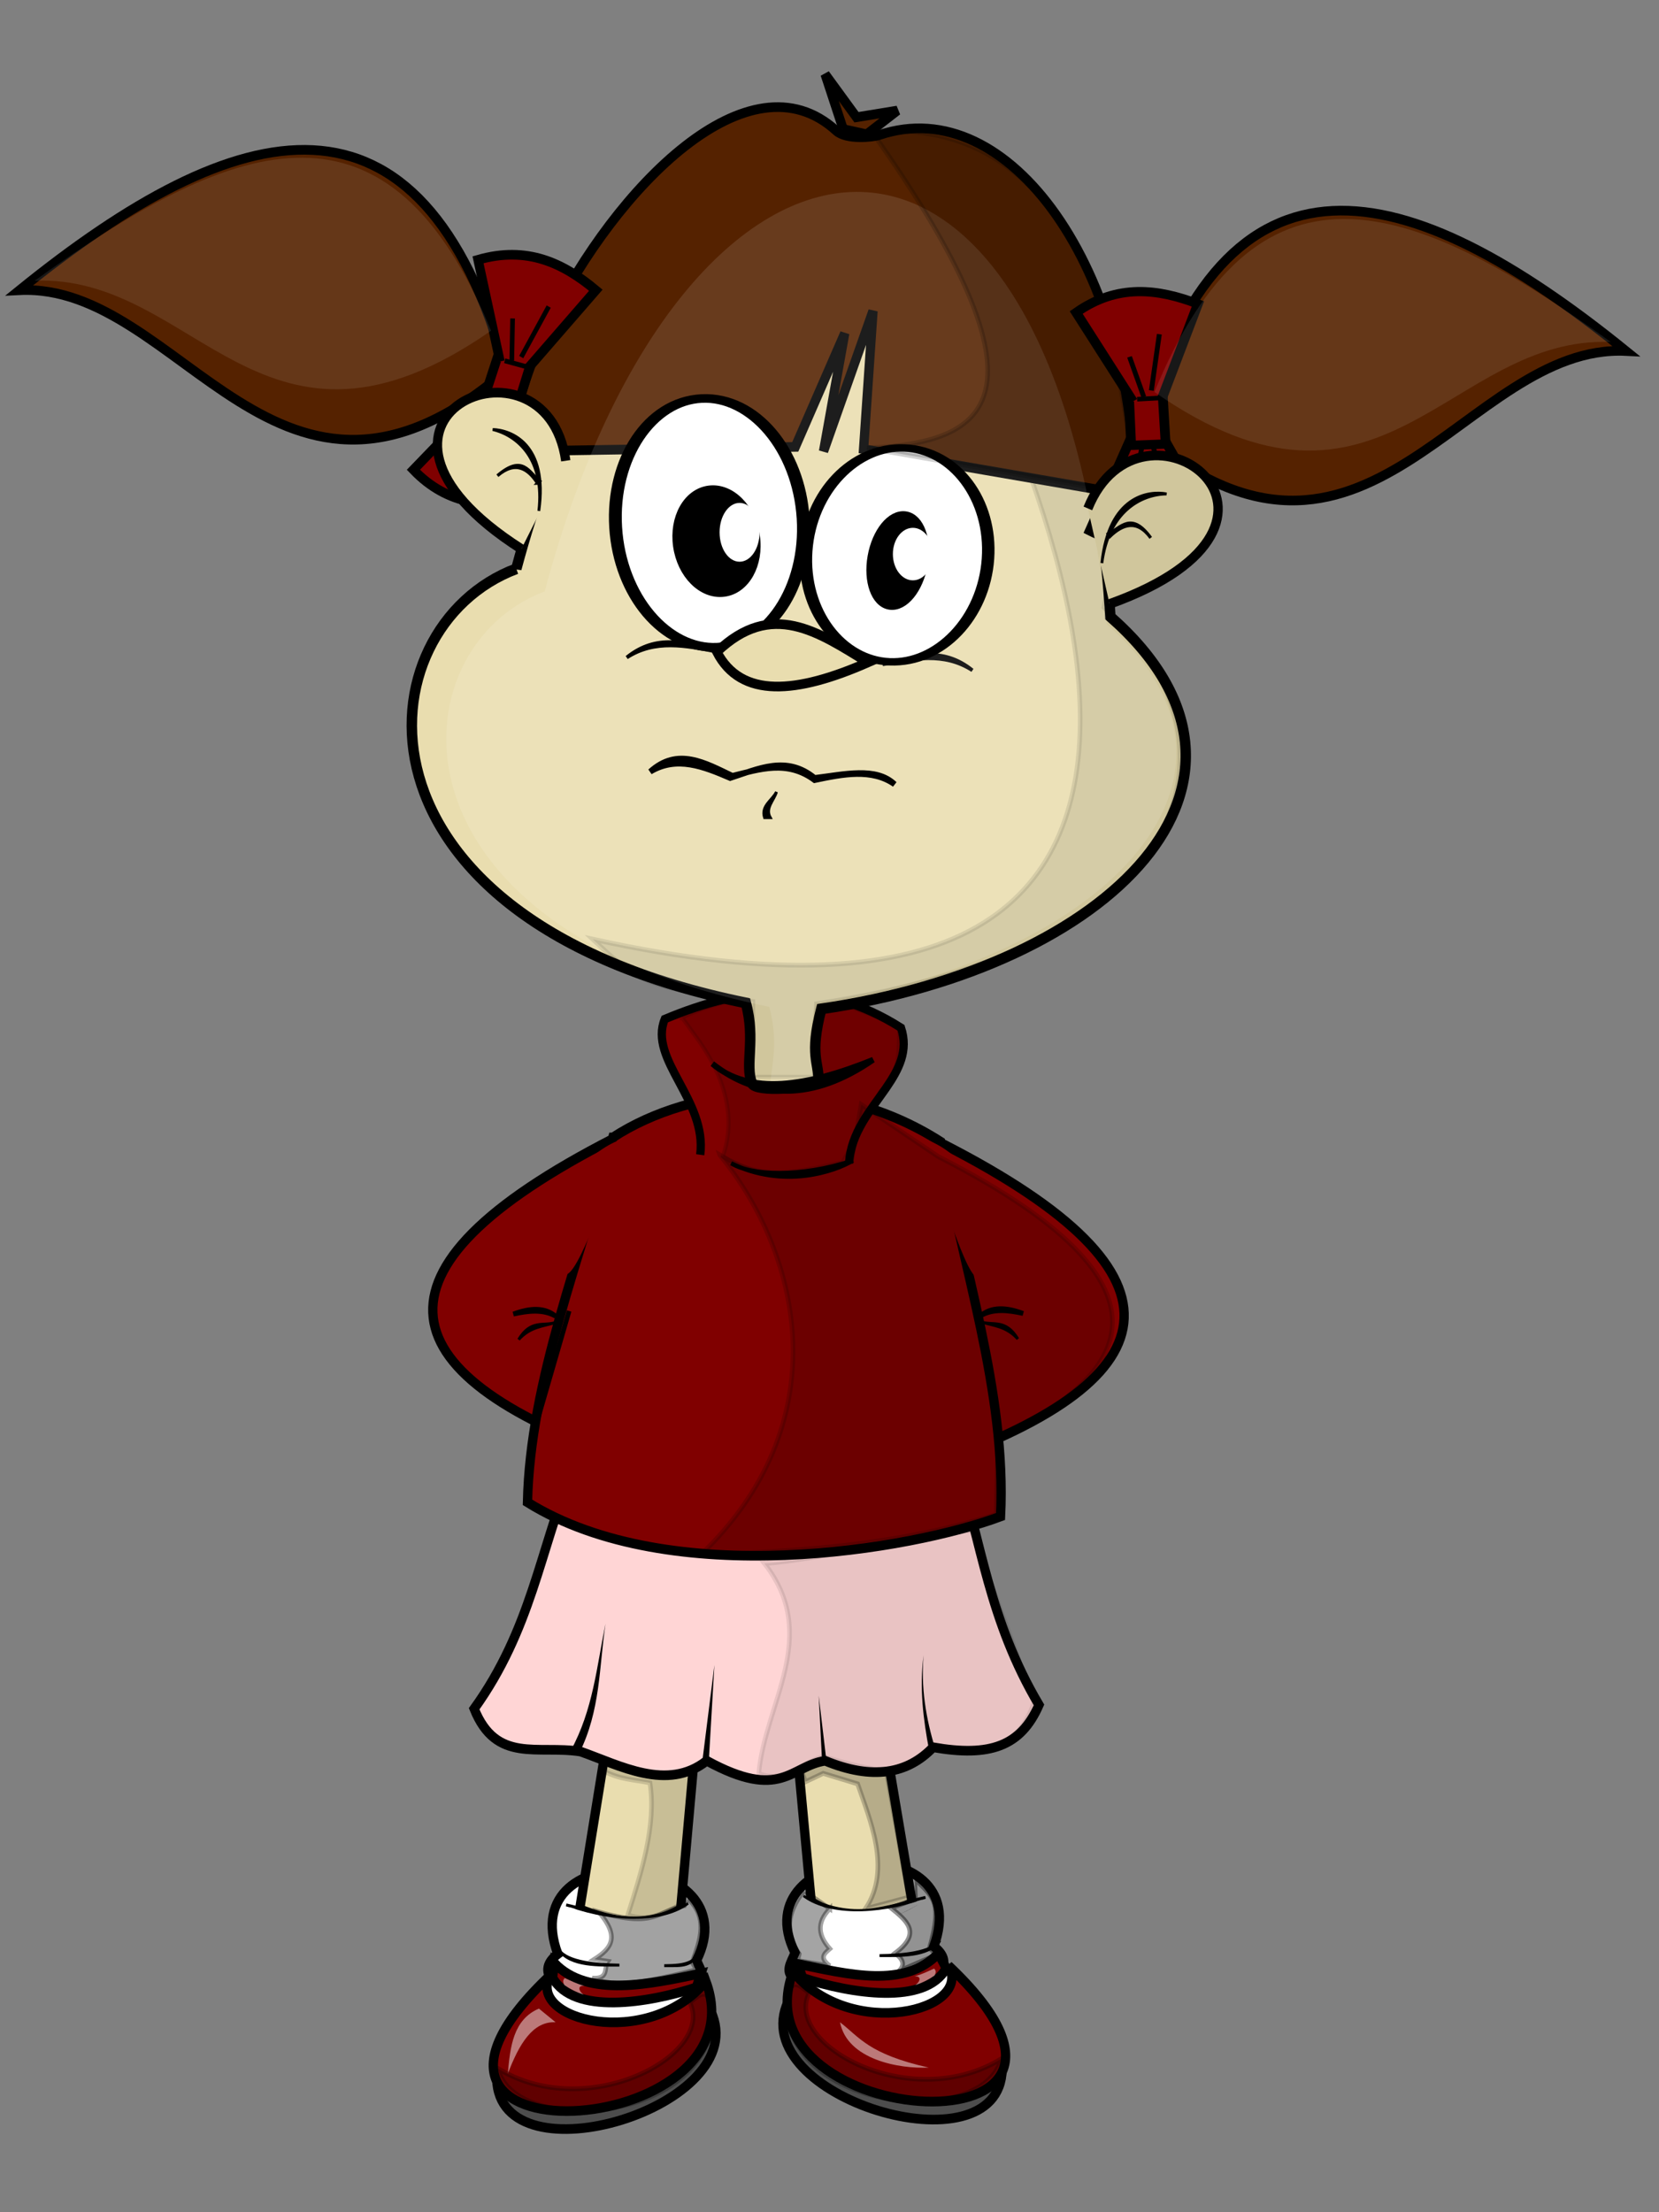 <?xml version="1.0" encoding="UTF-8" standalone="no"?>
<!-- Created with Inkscape (http://www.inkscape.org/) -->

<svg
   xmlns:dc="http://purl.org/dc/elements/1.1/"
   xmlns:cc="http://creativecommons.org/ns#"
   xmlns:rdf="http://www.w3.org/1999/02/22-rdf-syntax-ns#"
   xmlns:svg="http://www.w3.org/2000/svg"
   xmlns="http://www.w3.org/2000/svg"
   xmlns:sodipodi="http://sodipodi.sourceforge.net/DTD/sodipodi-0.dtd"
   xmlns:inkscape="http://www.inkscape.org/namespaces/inkscape"
   width="480"
   height="640"
   id="svg2160"
   sodipodi:version="0.32"
   inkscape:version="0.48.3.1 r9886"
   sodipodi:docname="nina.svg"
   inkscape:output_extension="org.inkscape.output.svg.inkscape"
   version="1.0"
   sodipodi:modified="true">
  <rect width="100%" height="100%" fill="#808080" stroke="none"/>
  <defs
     id="defs2162">
    <inkscape:perspective
       sodipodi:type="inkscape:persp3d"
       inkscape:vp_x="0 : 320 : 1"
       inkscape:vp_y="0 : 1000 : 0"
       inkscape:vp_z="480 : 320 : 1"
       inkscape:persp3d-origin="240 : 213.33333 : 1"
       id="perspective107" />
  </defs>
  <sodipodi:namedview
     id="base"
     pagecolor="#ffffff"
     bordercolor="#666666"
     borderopacity="1.0"
     inkscape:pageopacity="0.0"
     inkscape:pageshadow="2"
     inkscape:zoom="0.54800776"
     inkscape:cx="372.40307"
     inkscape:cy="269.6489"
     inkscape:current-layer="g3012"
     inkscape:document-units="px"
     inkscape:window-width="1022"
     inkscape:window-height="663"
     inkscape:window-x="0"
     inkscape:window-y="48"
     width="480px"
     height="640px"
     showguides="true"
     inkscape:guide-bbox="true"
     showgrid="false"
     inkscape:window-maximized="0" />
  <g
     id="layer1"
     inkscape:label="Layer 1"
     inkscape:groupmode="layer">
    <g
       id="g3012"
       transform="matrix(1.009,0,0,1.044,-10.424,-24.914)">
      <path
         sodipodi:nodetypes="ccc"
         id="path3803"
         d="m 152.768,599.96 c 0.77,29.05 74.151,7.545 61.367,-18.828 -17.747,28.166 -51.291,27.728 -61.367,18.828 z"
         style="fill:#4d4d4d;fill-rule:evenodd;stroke:#000000;stroke-width:2.669;stroke-linecap:butt;stroke-linejoin:miter;stroke-miterlimit:4;stroke-opacity:1;stroke-dasharray:none" />
      <path
         sodipodi:nodetypes="cccc"
         id="path3785"
         d="m 279.592,570.863 c 2.297,-2.82 1.622,-5.338 -1.484,-7.609 12.76,-33.655 -55.441,-28.735 -39.803,1.746 -1.031,2.694 -3.53,5.538 0.533,7.715"
         style="fill:#ffffff;fill-rule:evenodd;stroke:#000000;stroke-width:2.669;stroke-linecap:butt;stroke-linejoin:miter;stroke-miterlimit:4;stroke-opacity:1;stroke-dasharray:none" />
      <path
         sodipodi:nodetypes="cccc"
         id="path3763"
         d="m 168.798,572.942 c -2.297,-2.82 -1.622,-5.338 1.484,-7.609 -12.76,-33.655 55.441,-28.735 39.803,1.746 1.031,2.694 3.53,5.538 -0.533,7.715"
         style="fill:#ffffff;fill-rule:evenodd;stroke:#000000;stroke-width:2.669;stroke-linecap:butt;stroke-linejoin:miter;stroke-miterlimit:4;stroke-opacity:1;stroke-dasharray:none" />
      <path
         sodipodi:nodetypes="ccccc"
         id="path3761"
         d="m 261.724,492.884 10.173,58.185 c -11.25,6.414 -22.736,3.664 -28.953,-0.206 l -6.26,-65.003 25.041,7.023 z"
         style="color:#000000;fill:#e9ddaf;fill-opacity:1;fill-rule:evenodd;stroke:#000000;stroke-width:2.669;stroke-linecap:butt;stroke-linejoin:miter;stroke-miterlimit:4;stroke-opacity:1;stroke-dasharray:none;stroke-dashoffset:0;marker:none;visibility:visible;display:inline;overflow:visible;enable-background:accumulate" />
      <path
         sodipodi:nodetypes="ccccc"
         id="path3759"
         d="m 186.729,492.253 -10.173,60.654 c 9.651,3.714 19.302,5.521 28.953,0 l 6.26,-67.678 -25.041,7.023 z"
         style="color:#000000;fill:#e9ddaf;fill-opacity:1;fill-rule:evenodd;stroke:#000000;stroke-width:2.669;stroke-linecap:butt;stroke-linejoin:miter;stroke-miterlimit:4;stroke-opacity:1;stroke-dasharray:none;stroke-dashoffset:0;marker:none;visibility:visible;display:inline;overflow:visible;enable-background:accumulate" />
      <path
         sodipodi:nodetypes="ccccccc"
         id="path3779"
         d="m 183.655,514.704 c 4.352,2.262 8.704,2.349 13.055,3.201 1.861,11.833 -2.475,24.83 -6.368,36.663 6.127,1.764 10.836,-0.362 15.284,-3.201 l 4.139,-40.446 -25.792,-1.746 -0.318,5.529 z"
         style="opacity:0.141;fill:#000000;fill-rule:evenodd;stroke:#000000;stroke-width:1.334px;stroke-linecap:butt;stroke-linejoin:miter;stroke-opacity:1" />
      <path
         sodipodi:nodetypes="ccccccccc"
         id="path3839"
         d="m 241.29,517.613 5.095,-2.328 9.871,2.91 c 3.351,9.621 9.913,23.676 2.229,34.626 l 12.418,-3.201 -6.687,-36.372 -17.513,-1.455 -6.687,2.328 1.274,3.492 z"
         style="opacity:0.222;fill:#000000;fill-rule:evenodd;stroke:#000000;stroke-width:1.334px;stroke-linecap:butt;stroke-linejoin:miter;stroke-opacity:1" />
      <path
         sodipodi:nodetypes="ccccccccc"
         id="path3747"
         d="m 174.283,431.731 c -9.143,21.883 -11.701,43.766 -27.987,65.649 6.337,15.245 18.183,10.011 30.499,11.858 11.314,3.842 24.879,11.172 36.193,2.553 21.362,11.258 23.967,1.501 33.941,0 13.634,5.435 23.679,3.633 30.964,-3.736 16.316,2.745 25.159,-0.266 30.368,-11.742 -14.445,-23.583 -16.416,-44.929 -23.818,-67.25 l -110.16,2.669 z"
         style="color:#000000;fill:#ffd5d5;fill-opacity:1;fill-rule:evenodd;stroke:#000000;stroke-width:2.669;stroke-linecap:butt;stroke-linejoin:miter;stroke-miterlimit:4;stroke-opacity:1;stroke-dasharray:none;stroke-dashoffset:0;marker:none;visibility:visible;display:inline;overflow:visible;enable-background:accumulate" />
      <path
         sodipodi:nodetypes="ccc"
         id="path3638"
         d="m 336.991,143.36 c 24.514,-84.119 76.845,-71.324 139.598,-22.221 -46.408,-2.222 -74.259,76.682 -139.598,22.221 z"
         style="color:#000000;fill:#552200;fill-opacity:1;fill-rule:evenodd;stroke:#000000;stroke-width:2.669;stroke-linecap:butt;stroke-linejoin:miter;stroke-miterlimit:4;stroke-opacity:1;stroke-dasharray:none;stroke-dashoffset:0;marker:none;visibility:visible;display:inline;overflow:visible;enable-background:accumulate" />
      <path
         sodipodi:nodetypes="cccc"
         id="path3652"
         d="m 150.083,132.782 -21.211,21.262 c 9.883,9.953 21.539,10.669 33.737,8.558 l -4.604,-27.9"
         style="color:#000000;fill:#800000;fill-opacity:1;fill-rule:evenodd;stroke:#000000;stroke-width:2.669px;stroke-linecap:butt;stroke-linejoin:miter;stroke-miterlimit:4;stroke-opacity:1;stroke-dasharray:none;stroke-dashoffset:0;marker:none;visibility:visible;display:inline;overflow:visible;enable-background:accumulate" />
      <path
         id="path3654"
         d="m 152.869,134.539 -6.379,10.179 6.379,-10.179 z"
         style="fill:none;stroke:#000000;stroke-width:1.334px;stroke-linecap:butt;stroke-linejoin:miter;stroke-opacity:1" />
      <path
         id="path3656"
         d="m 154.613,136.687 -1.071,15.705 1.071,-15.705 z"
         style="fill:none;stroke:#000000;stroke-width:1.334px;stroke-linecap:butt;stroke-linejoin:miter;stroke-opacity:1" />
      <path
         id="path3658"
         d="m 151.129,133.591 7.033,1.676 -7.033,-1.676 z"
         style="fill:none;stroke:#000000;stroke-width:1.334px;stroke-linecap:butt;stroke-linejoin:miter;stroke-opacity:1" />
      <path
         sodipodi:nodetypes="cccc"
         id="path3335"
         d="m 189.817,337.633 c -76.775,36.928 -70.412,66.353 -1.351,90.119 l 35.125,-4.321 C 192.425,409.693 148.018,416.173 201.975,333.312"
         style="fill:#800000;fill-rule:evenodd;stroke:#000000;stroke-width:2.669px;stroke-linecap:butt;stroke-linejoin:miter;stroke-opacity:1" />
      <path
         sodipodi:nodetypes="cccc"
         id="path3329"
         d="m 277.305,339.21 c 76.775,36.928 70.412,66.353 1.351,90.119 l -35.125,-4.321 c 31.165,-13.738 75.572,-7.258 21.615,-90.119"
         style="fill:#800000;fill-rule:evenodd;stroke:#000000;stroke-width:2.669px;stroke-linecap:butt;stroke-linejoin:miter;stroke-opacity:1" />
      <path
         sodipodi:nodetypes="ccccc"
         id="path3327"
         d="m 186.072,339.06 c 22.643,-14.328 61.97,-18.643 93.968,1.167 6.126,34.626 18.982,69.252 17.195,103.879 -25.282,9.127 -94.552,20.746 -135.648,-3.928 0.755,-33.762 15.538,-68.426 24.485,-101.118 z"
         style="fill:#800000;fill-rule:evenodd;stroke:#000000;stroke-width:2.669px;stroke-linecap:butt;stroke-linejoin:miter;stroke-opacity:1" />
      <path
         sodipodi:nodetypes="csccc"
         id="path3323"
         d="m 253.794,346.269 c 0.479,-8.473 6.215,-14.739 10.61,-20.906 3.713,-5.209 6.47,-10.348 4.294,-16.686 -22.582,-13.876 -45.163,-11.579 -67.745,-2.41 -4.752,11.182 12.175,22.491 10.162,37.592"
         style="fill:#800000;fill-rule:evenodd;stroke:#000000;stroke-width:2.362px;stroke-linecap:butt;stroke-linejoin:miter;stroke-opacity:1" />
      <path
         sodipodi:nodetypes="ccccccc"
         id="path3835"
         d="m 205.865,305.775 3.613,4.82 c 8.459,10.924 12.162,22.491 8.129,33.737 11.211,7.042 22.769,4 34.324,1.607 l 10.839,-19.599 c 5.982,-5.296 5.201,-11.555 5.42,-17.672 -21.378,-10.833 -42.151,-11.765 -62.325,-2.892 z"
         style="opacity:0.131;fill:#000000;fill-rule:evenodd;stroke:#000000;stroke-width:1.181px;stroke-linecap:butt;stroke-linejoin:miter;stroke-opacity:1" />
      <path
         sodipodi:nodetypes="ccscccc"
         id="path2229"
         d="m 158.385,181.47 c -44.58,16.198 -51.792,97.134 65.824,120.32 2.866,10.391 -0.389,16.985 1.747,22.251 1.026,2.529 16.573,1.452 19.068,-0.712 0.145,-5.12 -2.646,-6.852 0.808,-19.893 82.766,-11.638 136.765,-62.851 82.888,-108.675 C 318.938,31.866 199.9,31.243 158.385,181.47 z"
         style="fill:#e9ddaf;fill-rule:evenodd;stroke:#000000;stroke-width:3;stroke-linecap:butt;stroke-linejoin:miter;stroke-miterlimit:4;stroke-opacity:1;stroke-dasharray:none" />
      <path
         sodipodi:nodetypes="ccccccccc"
         id="path3570"
         d="m 243.776,322.387 -17.562,0 0,-20.987 c -31.029,-4.139 -32.476,-5.036 -45.932,-17.283 213.042,45.364 133.844,-134.624 77.68,-222.829 33.056,4.789 84.746,29.64 74.978,102.464 l -6.079,28.394 c 41.2,35.914 29.7,93.476 -82.408,109.871 l -0.675,20.369 z"
         style="opacity:0.106;fill:#000000;fill-rule:evenodd;stroke:#000000;stroke-width:1.334px;stroke-linecap:butt;stroke-linejoin:miter;stroke-opacity:1" />
      <path
         sodipodi:nodetypes="ccc"
         id="path3563"
         d="m 263.429,207.967 c 8.795,-1.643 17.604,-3.429 25.73,1.646 -8.577,-6.708 -17.154,-4.102 -25.73,-1.646 z"
         style="fill:none;stroke:#000000;stroke-width:1.017px;stroke-linecap:butt;stroke-linejoin:miter;stroke-opacity:1" />
      <path
         sodipodi:nodetypes="cccccccsssc"
         id="path3557"
         d="m 155.964,148.938 82.408,-1.235 14.185,-31.48 -6.079,32.714 14.185,-38.887 -2.702,38.27 77.68,12.962 C 335.845,99.248 299.928,48.972 262.435,61.297 c -1.723,0.566 -9.378,1.399 -12.29,-1.18 -24.983,-22.13 -63.226,15.678 -82.402,53.323 -5.272,10.351 -9.325,22.186 -11.779,35.499 z"
         style="fill:#552200;fill-rule:evenodd;stroke:#000000;stroke-width:2.669;stroke-linecap:butt;stroke-linejoin:miter;stroke-miterlimit:4;stroke-opacity:1;stroke-dasharray:none" />
      <path
         sodipodi:nodetypes="ccscccc"
         id="path3576"
         d="m 166.521,187.742 c -42.704,15.498 -48.261,92.941 64.405,115.127 2.745,9.943 0.64,16.252 0.323,21.291 -0.162,2.577 9.797,1.389 12.186,-0.681 0.139,-4.899 -2.534,-9.231 0.774,-21.709 79.283,-11.136 135.063,-61.167 83.453,-105.013 C 311.158,33.279 206.29,43.999 166.521,187.742 z"
         style="opacity:0.116;fill:#ffffff;fill-rule:evenodd;stroke:none" />
      <path
         sodipodi:nodetypes="ccc"
         id="path3636"
         d="M 155.514,126.511 C 131,42.392 78.668,55.188 15.915,104.29 c 46.408,-2.222 74.259,76.682 139.598,22.221 z"
         style="color:#000000;fill:#552200;fill-opacity:1;fill-rule:evenodd;stroke:#000000;stroke-width:2.669;stroke-linecap:butt;stroke-linejoin:miter;stroke-miterlimit:4;stroke-opacity:1;stroke-dasharray:none;stroke-dashoffset:0;marker:none;visibility:visible;display:inline;overflow:visible;enable-background:accumulate" />
      <path
         id="path3640"
         d="m 154.388,118.693 -5.629,16.666 9.457,2.675 5.404,-16.872 -9.231,-2.469 z"
         style="color:#000000;fill:#800000;fill-opacity:1;fill-rule:evenodd;stroke:#000000;stroke-width:2.669px;stroke-linecap:butt;stroke-linejoin:miter;stroke-miterlimit:4;stroke-opacity:1;stroke-dasharray:none;stroke-dashoffset:0;marker:none;visibility:visible;display:inline;overflow:visible;enable-background:accumulate" />
      <path
         sodipodi:nodetypes="cc"
         id="path2231"
         d="m 159.826,175.995 c -58.382,-36.028 7.131,-63.127 12.741,-24.451"
         style="fill:#e9ddaf;fill-rule:evenodd;stroke:#000000;stroke-width:2.669px;stroke-linecap:butt;stroke-linejoin:miter;stroke-opacity:1" />
      <path
         sodipodi:nodetypes="ccc"
         id="path3565"
         d="m 215.784,204.416 c -8.795,-1.643 -17.604,-3.429 -25.73,1.646 8.577,-6.708 17.154,-4.102 25.73,-1.646 z"
         style="fill:none;stroke:#000000;stroke-width:1.017px;stroke-linecap:butt;stroke-linejoin:miter;stroke-opacity:1" />
      <path
         transform="matrix(3.681,-0.169,0.152,2.378,-1626.221,-176.75)"
         d="m 499.714,180.286 c 0,8.002 -3.269,14.489 -7.302,14.489 -4.033,0 -7.302,-6.487 -7.302,-14.489 0,-8.002 3.269,-14.489 7.302,-14.489 4.033,0 7.302,6.487 7.302,14.489 z"
         sodipodi:ry="14.489421"
         sodipodi:rx="7.301755"
         sodipodi:cy="180.28577"
         sodipodi:cx="492.41211"
         id="path2235"
         style="color:#000000;fill:#ffffff;fill-opacity:1;fill-rule:evenodd;stroke:#000000;stroke-width:1px;stroke-linecap:butt;stroke-linejoin:miter;stroke-miterlimit:4;stroke-opacity:1;stroke-dasharray:none;stroke-dashoffset:0;marker:none;visibility:visible;display:inline;overflow:visible;enable-background:accumulate"
         sodipodi:type="arc" />
      <path
         transform="matrix(-3.569,-0.145,-0.148,2.045,2051.675,-119.659)"
         d="m 499.714,180.286 c 0,8.002 -3.269,14.489 -7.302,14.489 -4.033,0 -7.302,-6.487 -7.302,-14.489 0,-8.002 3.269,-14.489 7.302,-14.489 4.033,0 7.302,6.487 7.302,14.489 z"
         sodipodi:ry="14.489421"
         sodipodi:rx="7.301755"
         sodipodi:cy="180.28577"
         sodipodi:cx="492.41211"
         id="path3209"
         style="color:#000000;fill:#ffffff;fill-opacity:1;fill-rule:evenodd;stroke:#000000;stroke-width:1px;stroke-linecap:butt;stroke-linejoin:miter;stroke-miterlimit:4;stroke-opacity:1;stroke-dasharray:none;stroke-dashoffset:0;marker:none;visibility:visible;display:inline;overflow:visible;enable-background:accumulate"
         sodipodi:type="arc" />
      <path
         sodipodi:nodetypes="ccc"
         id="path3211"
         d="m 215.888,204.52 c 15.75,-14.585 29.114,-5.491 43.321,2.911 -20.493,8.709 -36.386,10.062 -43.321,-2.911 z"
         style="fill:#e9ddaf;fill-rule:evenodd;stroke:#000000;stroke-width:2.669px;stroke-linecap:butt;stroke-linejoin:miter;stroke-opacity:1" />
      <path
         sodipodi:nodetypes="ccccccc"
         id="path3213"
         d="m 196.776,237.704 c 7.857,-6.888 15.714,-2.473 23.572,1.164 7.857,-1.848 15.714,-4.48 23.572,1.164 8.206,-1.661 16.389,-3.243 22.934,1.164 -5.267,-4.929 -14.428,-2.74 -22.934,-1.746 -8.07,-6.417 -16.139,-2.521 -24.209,0 -7.645,-3.172 -15.29,-6.167 -22.935,-1.746 z"
         style="fill:none;stroke:#000000;stroke-width:1.601;stroke-linecap:butt;stroke-linejoin:miter;stroke-miterlimit:4;stroke-opacity:1;stroke-dasharray:none" />
      <path
         transform="matrix(2.767,-0.344,0.376,2.528,-1215.004,-100.732)"
         d="m 497.204,175.722 c 0,3.087 -1.788,5.59 -3.993,5.59 -2.205,0 -3.993,-2.503 -3.993,-5.59 0,-3.087 1.788,-5.59 3.993,-5.59 2.205,0 3.993,2.503 3.993,5.59 z"
         sodipodi:ry="5.5904064"
         sodipodi:rx="3.9931474"
         sodipodi:cy="175.72217"
         sodipodi:cx="493.21075"
         id="path3219"
         style="color:#000000;fill:#000000;fill-opacity:1;fill-rule:evenodd;stroke:#000000;stroke-width:1px;stroke-linecap:butt;stroke-linejoin:miter;stroke-miterlimit:4;stroke-opacity:1;stroke-dasharray:none;stroke-dashoffset:0;marker:none;visibility:visible;display:inline;overflow:visible;enable-background:accumulate"
         sodipodi:type="arc" />
      <path
         transform="matrix(2.754,0.419,-0.459,2.517,-1059.664,-487.356)"
         d="m 514.546,179.601 c 0,2.709 -1.175,4.906 -2.624,4.906 -1.449,0 -2.624,-2.196 -2.624,-4.906 0,-2.709 1.175,-4.906 2.624,-4.906 1.449,0 2.624,2.196 2.624,4.906 z"
         sodipodi:ry="4.9058666"
         sodipodi:rx="2.6240683"
         sodipodi:cy="179.60123"
         sodipodi:cx="511.92148"
         id="path3221"
         style="color:#000000;fill:#000000;fill-opacity:1;fill-rule:evenodd;stroke:#000000;stroke-width:1px;stroke-linecap:butt;stroke-linejoin:miter;stroke-miterlimit:4;stroke-opacity:1;stroke-dasharray:none;stroke-dashoffset:0;marker:none;visibility:visible;display:inline;overflow:visible;enable-background:accumulate"
         sodipodi:type="arc" />
      <path
         transform="matrix(3.59,0,0,3.402,-1343.022,-351.135)"
         d="m 437.649,153.589 c 0,1.323 -0.715,2.396 -1.597,2.396 -0.882,0 -1.597,-1.073 -1.597,-2.396 0,-1.323 0.715,-2.396 1.597,-2.396 0.882,0 1.597,1.073 1.597,2.396 z"
         sodipodi:ry="2.3958883"
         sodipodi:rx="1.5972589"
         sodipodi:cy="153.58873"
         sodipodi:cx="436.0517"
         id="path3223"
         style="color:#000000;fill:#ffffff;fill-opacity:1;fill-rule:evenodd;stroke:none;stroke-width:1px;marker:none;visibility:visible;display:inline;overflow:visible;enable-background:accumulate"
         sodipodi:type="arc" />
      <path
         transform="matrix(3.59,0,0,3.037,-1293.33,-289.043)"
         d="m 437.649,153.589 c 0,1.323 -0.715,2.396 -1.597,2.396 -0.882,0 -1.597,-1.073 -1.597,-2.396 0,-1.323 0.715,-2.396 1.597,-2.396 0.882,0 1.597,1.073 1.597,2.396 z"
         sodipodi:ry="2.3958883"
         sodipodi:rx="1.5972589"
         sodipodi:cy="153.58873"
         sodipodi:cx="436.0517"
         id="path3225"
         style="color:#000000;fill:#ffffff;fill-opacity:1;fill-rule:evenodd;stroke:none;stroke-width:1px;marker:none;visibility:visible;display:inline;overflow:visible;enable-background:accumulate"
         sodipodi:type="arc" />
      <path
         sodipodi:nodetypes="cccc"
         id="path3229"
         d="m 164.466,157.775 c -2.65,-4.024 -6.321,-6.38 -11.503,-2.085 7.314,-6.062 9.034,-0.888 12.133,1.515 l -0.631,0.57 z"
         style="fill:none;stroke:#000000;stroke-width:0.89;stroke-linecap:butt;stroke-linejoin:miter;stroke-miterlimit:4;stroke-opacity:1;stroke-dasharray:none" />
      <path
         sodipodi:nodetypes="ccc"
         id="path3232"
         d="m 164.843,165.443 c 2.762,-18.675 -8.083,-22.398 -13.219,-22.559 7.191,1.69 14.923,8.294 13.219,22.559 z"
         style="fill:#000000;fill-rule:evenodd;stroke:#000000;stroke-width:0.801;stroke-linecap:butt;stroke-linejoin:miter;stroke-miterlimit:4;stroke-opacity:1;stroke-dasharray:none" />
      <path
         sodipodi:nodetypes="cccc"
         id="path3574"
         d="m 260.325,60.362 c 54.625,74.512 32.99,86.306 -1.351,87.65 l 76.666,12.962 C 331.744,109.975 314.651,56.095 260.325,60.362 z"
         style="opacity:0.177;fill:#000000;fill-rule:evenodd;stroke:#000000;stroke-width:1.334px;stroke-linecap:butt;stroke-linejoin:miter;stroke-opacity:1" />
      <g
         transform="matrix(1.315,-0.427,0.468,1.202,-279.454,108.955)"
         id="g3728">
        <path
           style="color:#000000;fill:#800000;fill-opacity:1;fill-rule:evenodd;stroke:#000000;stroke-width:2px;stroke-linecap:butt;stroke-linejoin:miter;stroke-miterlimit:4;stroke-opacity:1;stroke-dasharray:none;stroke-dashoffset:0;marker:none;visibility:visible;display:inline;overflow:visible;enable-background:accumulate"
           d="m 405.491,173.567 -15.194,16.667 c 7.08,7.802 15.429,8.363 24.167,6.709 l -3.298,-21.871"
           id="path3704"
           sodipodi:nodetypes="cccc" />
        <path
           style="fill:none;stroke:#000000;stroke-width:1px;stroke-linecap:butt;stroke-linejoin:miter;stroke-opacity:1"
           d="m 407.486,174.945 -4.569,7.979 4.569,-7.979 z"
           id="path3706" />
        <path
           style="fill:none;stroke:#000000;stroke-width:1px;stroke-linecap:butt;stroke-linejoin:miter;stroke-opacity:1"
           d="m 408.736,176.629 -0.767,12.311 0.767,-12.311 z"
           id="path3708" />
        <path
           style="fill:none;stroke:#000000;stroke-width:1px;stroke-linecap:butt;stroke-linejoin:miter;stroke-opacity:1"
           d="m 406.24,174.202 5.038,1.314 -5.038,-1.314 z"
           id="path3710" />
        <path
           style="color:#000000;fill:#800000;fill-opacity:1;fill-rule:evenodd;stroke:#000000;stroke-width:2px;stroke-linecap:butt;stroke-linejoin:miter;stroke-miterlimit:4;stroke-opacity:1;stroke-dasharray:none;stroke-dashoffset:0;marker:none;visibility:visible;display:inline;overflow:visible;enable-background:accumulate"
           d="m 408.574,162.523 -4.032,13.065 6.774,2.097 3.871,-13.226 -6.613,-1.935 z"
           id="path3712" />
        <path
           style="color:#000000;fill:#800000;fill-opacity:1;fill-rule:evenodd;stroke:#000000;stroke-width:2px;stroke-linecap:butt;stroke-linejoin:miter;stroke-miterlimit:4;stroke-opacity:1;stroke-dasharray:none;stroke-dashoffset:0;marker:none;visibility:visible;display:inline;overflow:visible;enable-background:accumulate"
           d="m 408.09,166.716 -4.516,-22.097 c 10.076,-3.076 17.535,0.717 24.194,6.613 l -14.032,17.097"
           id="path3720"
           sodipodi:nodetypes="cccc" />
        <path
           style="fill:none;stroke:#000000;stroke-width:1px;stroke-linecap:butt;stroke-linejoin:miter;stroke-opacity:1"
           d="m 410.51,166.555 0.161,-9.194 -0.161,9.194 z"
           id="path3722" />
        <path
           style="fill:none;stroke:#000000;stroke-width:1px;stroke-linecap:butt;stroke-linejoin:miter;stroke-opacity:1"
           d="m 412.445,165.749 5.645,-10.968 -5.645,10.968 z"
           id="path3724" />
        <path
           style="fill:none;stroke:#000000;stroke-width:1px;stroke-linecap:butt;stroke-linejoin:miter;stroke-opacity:1"
           d="m 409.058,166.555 5,1.452 -5,-1.452 z"
           id="path3726" />
      </g>
      <path
         sodipodi:nodetypes="cc"
         id="path3236"
         d="m 328.511,191.227 c 65.896,-22.765 8.979,-62.93 -6.233,-26.476"
         style="fill:#e9ddaf;fill-rule:evenodd;stroke:#000000;stroke-width:2.669px;stroke-linecap:butt;stroke-linejoin:miter;stroke-opacity:1" />
      <path
         sodipodi:nodetypes="cccc"
         id="path3238"
         d="m 328.59,172.521 c 3.593,-3.358 7.759,-4.877 11.719,0.393 -5.589,-7.439 -8.567,-2.767 -12.189,-1.081 l 0.47,0.688 z"
         style="fill:none;stroke:#000000;stroke-width:0.89;stroke-linecap:butt;stroke-linejoin:miter;stroke-miterlimit:4;stroke-opacity:1;stroke-dasharray:none" />
      <path
         sodipodi:nodetypes="ccc"
         id="path3240"
         d="m 326.29,179.903 c 2.021,-18.755 13.514,-20.093 18.552,-19.168 -7.424,0.13 -16.613,4.929 -18.552,19.168 z"
         style="fill:#000000;fill-rule:evenodd;stroke:#000000;stroke-width:0.801;stroke-linecap:butt;stroke-linejoin:miter;stroke-miterlimit:4;stroke-opacity:1;stroke-dasharray:none" />
      <path
         sodipodi:nodetypes="ccc"
         id="path3325"
         d="m 260.696,317.537 c -17.152,11.468 -32.756,11.141 -46.092,1.091 10.641,8.813 27.209,6.331 46.092,-1.091 z"
         style="fill:#000000;fill-rule:evenodd;stroke:#000000;stroke-width:1.601;stroke-linecap:butt;stroke-linejoin:miter;stroke-miterlimit:4;stroke-opacity:1;stroke-dasharray:none" />
      <path
         sodipodi:nodetypes="cccc"
         id="path3331"
         d="m 274.097,339.21 c 4.039,0.801 8.685,3.537 12.665,7.716 l 3.715,31.017 c -4.169,-2.073 -11.808,-29.663 -16.38,-38.733 z"
         style="fill:#800000;fill-rule:evenodd;stroke:none" />
      <path
         sodipodi:nodetypes="cccc"
         id="path3337"
         d="m 191.272,338.916 c -4.075,0.634 -8.851,3.175 -13.033,7.185 l -5.244,30.832 c 4.268,-1.899 13.262,-29.145 18.278,-38.017 z"
         style="fill:#800000;fill-rule:evenodd;stroke:none" />
      <path
         sodipodi:nodetypes="cc"
         id="path3572"
         d="m 328.511,191.227 c 65.896,-22.765 8.979,-62.93 -6.233,-26.476"
         style="opacity:0.106;color:#000000;fill:#000000;fill-opacity:1;fill-rule:evenodd;stroke:#000000;stroke-width:1.334px;stroke-linecap:butt;stroke-linejoin:miter;stroke-miterlimit:4;stroke-opacity:1;stroke-dasharray:none;stroke-dashoffset:0;marker:none;visibility:visible;display:inline;overflow:visible;enable-background:accumulate" />
      <path
         sodipodi:nodetypes="cccc"
         id="path3626"
         d="m 229.564,250.439 c -1.079,-3.244 2.211,-4.778 3.42,-7.126 -0.709,2.36 -3.336,4.47 -1.778,7.126 l -1.642,0 z"
         style="fill:#000000;fill-rule:evenodd;stroke:#000000;stroke-width:0.811px;stroke-linecap:butt;stroke-linejoin:miter;stroke-opacity:1" />
      <path
         sodipodi:nodetypes="cccc"
         id="path3644"
         d="m 153.712,124.042 -6.304,-28.188 c 14.066,-3.924 24.479,0.915 33.774,8.436 l -19.589,21.81"
         style="color:#000000;fill:#800000;fill-opacity:1;fill-rule:evenodd;stroke:#000000;stroke-width:2.669px;stroke-linecap:butt;stroke-linejoin:miter;stroke-miterlimit:4;stroke-opacity:1;stroke-dasharray:none;stroke-dashoffset:0;marker:none;visibility:visible;display:inline;overflow:visible;enable-background:accumulate" />
      <path
         id="path3646"
         d="m 157.09,123.837 0.225,-11.728 -0.225,11.728 z"
         style="fill:none;stroke:#000000;stroke-width:1.334px;stroke-linecap:butt;stroke-linejoin:miter;stroke-opacity:1" />
      <path
         id="path3648"
         d="m 159.792,122.808 7.881,-13.991 -7.881,13.991 z"
         style="fill:none;stroke:#000000;stroke-width:1.334px;stroke-linecap:butt;stroke-linejoin:miter;stroke-opacity:1" />
      <path
         id="path3650"
         d="m 155.063,123.837 6.98,1.852 -6.98,-1.852 z"
         style="fill:none;stroke:#000000;stroke-width:1.334px;stroke-linecap:butt;stroke-linejoin:miter;stroke-opacity:1" />
      <path
         sodipodi:nodetypes="ccc"
         id="path3739"
         d="M 151.15,115.502 C 122.084,47.489 79.555,60.304 20.279,101.651 66.779,99.854 85.68,159.535 151.15,115.502 z"
         style="opacity:0.096;color:#000000;fill:#ffffff;fill-opacity:1;fill-rule:evenodd;stroke:none;stroke-width:1.8;marker:none;visibility:visible;display:inline;overflow:visible;enable-background:accumulate" />
      <path
         sodipodi:nodetypes="ccc"
         id="path3741"
         d="m 341.355,132.486 c 29.066,-68.013 71.595,-55.198 130.871,-13.851 -46.5,-1.797 -65.401,57.884 -130.871,13.851 z"
         style="opacity:0.096;color:#000000;fill:#ffffff;fill-opacity:1;fill-rule:evenodd;stroke:none;stroke-width:1.8;marker:none;visibility:visible;display:inline;overflow:visible;enable-background:accumulate" />
      <path
         id="path3745"
         d="m 252.106,59.642 -5.179,-15.226 9.006,11.934 11.708,-1.852 -8.781,6.584 -6.755,-1.44 z"
         style="color:#000000;fill:#552200;fill-opacity:1;fill-rule:evenodd;stroke:#000000;stroke-width:2.669;stroke-linecap:butt;stroke-linejoin:miter;stroke-miterlimit:4;stroke-opacity:1;stroke-dasharray:none;stroke-dashoffset:0;marker:none;visibility:visible;display:inline;overflow:visible;enable-background:accumulate" />
      <path
         id="path3751"
         d="m 211.802,511.314 3.39,-26.061 -1.599,26.434 -1.791,-0.373 z"
         style="fill:#000000;fill-rule:evenodd;stroke:#000000;stroke-width:0;stroke-linecap:butt;stroke-linejoin:miter;stroke-miterlimit:4;stroke-opacity:1;stroke-dasharray:none" />
      <path
         id="path3753"
         d="m 246.078,512.316 -0.986,-18.587 2.286,18.656 -1.3,-0.068 z"
         style="fill:#000000;fill-rule:evenodd;stroke:#000000;stroke-width:0;stroke-linecap:butt;stroke-linejoin:miter;stroke-miterlimit:4;stroke-opacity:1;stroke-dasharray:none" />
      <path
         sodipodi:nodetypes="cccc"
         id="path3755"
         d="m 278.569,508.629 c -2.815,-8.687 -4.175,-17.374 -3.39,-26.061 -1.243,8.811 -0.136,17.622 1.599,26.434 l 1.791,-0.373 z"
         style="fill:#000000;fill-rule:evenodd;stroke:#000000;stroke-width:0;stroke-linecap:butt;stroke-linejoin:miter;stroke-miterlimit:4;stroke-opacity:1;stroke-dasharray:none" />
      <path
         sodipodi:nodetypes="cccc"
         id="path3757"
         d="m 173.968,509.019 c 6.436,-11.332 7.473,-23.368 10,-35.21 -1.872,12.01 -1.38,24.019 -7.617,36.029 l -2.383,-0.819 z"
         style="fill:#000000;fill-rule:evenodd;stroke:#000000;stroke-width:0;stroke-linecap:butt;stroke-linejoin:miter;stroke-miterlimit:4;stroke-opacity:1;stroke-dasharray:none" />
      <path
         sodipodi:nodetypes="ccc"
         id="path3765"
         d="m 172.681,551.725 c 12.173,3.247 22.349,6.706 35.023,-0.326 -14.913,7.256 -23.424,2.899 -35.023,0.326 z"
         style="fill:none;stroke:#000000;stroke-width:0.801;stroke-linecap:butt;stroke-linejoin:miter;stroke-miterlimit:4;stroke-opacity:1;stroke-dasharray:none" />
      <path
         sodipodi:nodetypes="ccccc"
         id="path3767"
         d="m 173.653,552.367 c 13.178,4.443 27.556,4.472 34.653,-1.132 l -0.443,2.572 c -8.664,5.163 -18.203,8.387 -32.986,0 l -1.224,-1.44 z"
         style="fill:#ffffff;fill-rule:evenodd;stroke:none" />
      <path
         sodipodi:nodetypes="ccc"
         id="path3769"
         d="m 170.624,564.251 c 2.473,3.397 10.856,4.091 17.312,4.165 -5.692,-0.005 -13.913,0.376 -17.312,-4.165 z"
         style="fill:none;stroke:#000000;stroke-width:0.801;stroke-linecap:butt;stroke-linejoin:miter;stroke-miterlimit:4;stroke-opacity:1;stroke-dasharray:none" />
      <path
         sodipodi:nodetypes="ccc"
         id="path3771"
         d="m 211.576,564.412 c -2.473,3.397 -4.329,4.091 -10.785,4.165 5.692,-0.005 7.385,0.376 10.785,-4.165 z"
         style="fill:none;stroke:#000000;stroke-width:0.801;stroke-linecap:butt;stroke-linejoin:miter;stroke-miterlimit:4;stroke-opacity:1;stroke-dasharray:none" />
      <path
         sodipodi:nodetypes="ccccc"
         id="path4055"
         d="m 210.092,573.717 0.323,3.226 c -24.869,16.568 -41.02,18.552 -43.548,-2.258 l 1.613,-2.903 c 13.657,3.859 27.526,4.528 41.613,1.935 z"
         style="fill:#ffffff;fill-rule:evenodd;stroke:#000000;stroke-width:1px;stroke-linecap:butt;stroke-linejoin:miter;stroke-opacity:1" />
      <path
         sodipodi:nodetypes="ccc"
         id="path3783"
         d="m 168.184,571.168 c -59.011,53.741 61.528,46.125 44.563,1.746 -16.713,19.379 -51.905,10.711 -44.563,-1.746 z"
         style="color:#000000;fill:#800000;fill-opacity:1;fill-rule:evenodd;stroke:#000000;stroke-width:2.669px;stroke-linecap:butt;stroke-linejoin:miter;stroke-miterlimit:4;stroke-opacity:1;stroke-dasharray:none;stroke-dashoffset:0;marker:none;visibility:visible;display:inline;overflow:visible;enable-background:accumulate" />
      <path
         sodipodi:nodetypes="ccc"
         id="path3787"
         d="m 275.709,549.646 c -12.173,3.247 -22.349,6.706 -35.023,-0.326 14.913,7.256 23.424,2.899 35.023,0.326 z"
         style="fill:none;stroke:#000000;stroke-width:0.801;stroke-linecap:butt;stroke-linejoin:miter;stroke-miterlimit:4;stroke-opacity:1;stroke-dasharray:none" />
      <path
         sodipodi:nodetypes="ccccc"
         id="path3789"
         d="m 274.737,550.288 c -13.178,4.443 -27.556,4.472 -34.653,-1.132 l 0.443,2.572 c 8.664,5.163 18.203,8.387 32.986,0 l 1.224,-1.44 z"
         style="fill:#ffffff;fill-rule:evenodd;stroke:none" />
      <path
         sodipodi:nodetypes="cccc"
         id="path3797"
         d="m 164.868,580.464 4.776,3.783 c -6.577,-0.307 -10.484,6.099 -13.692,14.258 0.673,-7.589 1.589,-15.011 8.916,-18.041 z"
         style="opacity:0.475;fill:#ffffff;fill-rule:evenodd;stroke:none" />
      <path
         sodipodi:nodetypes="cccc"
         id="path3799"
         d="m 153.087,597.05 c 25.866,15.357 62.463,-3.937 55.016,-18.332 2.545,-1.525 5.043,-5.368 6.78,2.704 -0.241,30.808 -56.875,35.04 -61.797,15.628 z"
         style="opacity:0.253;fill:#000000;fill-rule:evenodd;stroke:#000000;stroke-width:1.334px;stroke-linecap:butt;stroke-linejoin:miter;stroke-opacity:1" />
      <path
         sodipodi:nodetypes="ccccc"
         id="path3801"
         d="m 168.798,571.913 c 5.995,10.357 27.31,7.055 41.204,2.675 l 1.34,-3.864 c -14.39,2.866 -32.457,6.938 -42.093,-2.926 l -0.45,4.115 z"
         style="color:#000000;fill:#800000;fill-opacity:1;fill-rule:evenodd;stroke:#000000;stroke-width:2.669px;stroke-linecap:butt;stroke-linejoin:miter;stroke-miterlimit:4;stroke-opacity:1;stroke-dasharray:none;stroke-dashoffset:0;marker:none;visibility:visible;display:inline;overflow:visible;enable-background:accumulate" />
      <path
         sodipodi:nodetypes="ccccc"
         id="path3805"
         d="m 172.288,572.016 c 1.796,0.739 3.289,1.546 5.629,2.16 -2.045,-0.185 -1.747,1.354 -0.225,2.469 -1.98,-0.698 -3.836,-1.566 -5.516,-2.675 -0.568,-0.968 -0.364,-1.532 0.113,-1.955 z"
         style="opacity:0.47;fill:#ffffff;fill-rule:evenodd;stroke:none" />
      <path
         sodipodi:nodetypes="ccc"
         id="path3809"
         d="m 297.704,597.327 c -0.77,29.05 -74.151,7.545 -61.367,-18.828 17.748,28.166 51.291,27.728 61.367,18.828 z"
         style="fill:#4d4d4d;fill-rule:evenodd;stroke:#000000;stroke-width:2.669;stroke-linecap:butt;stroke-linejoin:miter;stroke-miterlimit:4;stroke-opacity:1;stroke-dasharray:none" />
      <path
         sodipodi:nodetypes="ccc"
         id="path3811"
         d="m 279.848,561.618 c -2.473,3.397 -10.856,4.091 -17.312,4.165 5.692,-0.005 13.913,0.376 17.312,-4.165 z"
         style="fill:none;stroke:#000000;stroke-width:0.801;stroke-linecap:butt;stroke-linejoin:miter;stroke-miterlimit:4;stroke-opacity:1;stroke-dasharray:none" />
      <path
         sodipodi:nodetypes="ccccc"
         id="path4053"
         d="m 240.253,571.29 -0.323,3.226 c 24.869,16.568 41.02,18.552 43.548,-2.258 l -1.613,-2.903 c -13.657,3.859 -27.526,4.528 -41.613,1.935 z"
         style="fill:#ffffff;fill-rule:evenodd;stroke:#000000;stroke-width:1px;stroke-linecap:butt;stroke-linejoin:miter;stroke-opacity:1" />
      <path
         sodipodi:nodetypes="ccc"
         id="path3815"
         d="m 282.288,568.535 c 59.011,53.741 -61.528,46.125 -44.563,1.746 16.713,19.379 51.905,10.711 44.563,-1.746 z"
         style="color:#000000;fill:#800000;fill-opacity:1;fill-rule:evenodd;stroke:#000000;stroke-width:2.669px;stroke-linecap:butt;stroke-linejoin:miter;stroke-miterlimit:4;stroke-opacity:1;stroke-dasharray:none;stroke-dashoffset:0;marker:none;visibility:visible;display:inline;overflow:visible;enable-background:accumulate" />
      <path
         sodipodi:nodetypes="cccc"
         id="path3819"
         d="m 297.385,594.417 c -25.866,15.357 -62.463,-3.937 -55.016,-18.332 -2.545,-1.525 -5.043,-5.368 -6.78,2.704 0.241,30.808 56.875,35.04 61.797,15.628 z"
         style="opacity:0.253;fill:#000000;fill-rule:evenodd;stroke:#000000;stroke-width:1.334px;stroke-linecap:butt;stroke-linejoin:miter;stroke-opacity:1" />
      <path
         sodipodi:nodetypes="ccccc"
         id="path3821"
         d="m 281.674,569.28 c -5.995,10.357 -27.31,7.055 -41.204,2.675 l -1.34,-3.864 c 14.39,2.866 30.656,6.938 40.292,-2.926 l 2.252,4.115 z"
         style="color:#000000;fill:#800000;fill-opacity:1;fill-rule:evenodd;stroke:#000000;stroke-width:2.669px;stroke-linecap:butt;stroke-linejoin:miter;stroke-miterlimit:4;stroke-opacity:1;stroke-dasharray:none;stroke-dashoffset:0;marker:none;visibility:visible;display:inline;overflow:visible;enable-background:accumulate" />
      <path
         sodipodi:nodetypes="ccccc"
         id="path3823"
         d="m 278.184,569.383 c -1.796,0.739 -3.289,1.546 -5.629,2.16 2.045,-0.185 1.747,1.354 0.225,2.469 1.98,-0.698 3.836,-1.566 5.516,-2.675 0.568,-0.968 0.364,-1.532 -0.113,-1.955 z"
         style="opacity:0.47;fill:#ffffff;fill-rule:evenodd;stroke:none" />
      <path
         sodipodi:nodetypes="ccccccccc"
         id="path3825"
         d="m 207.537,549.912 -0.955,2.037 c -7.565,1.282 -8.07,6.314 -24.518,1.746 6.059,6.897 3.644,10.055 -1.274,13.094 l 3.821,0.582 c -1.191,1.714 0.5,5.008 -4.458,4.656 6.57,2.919 16.594,0.937 29.932,-2.328 l -1.274,-2.037 c 2.291,-6.165 4.711,-12.341 -1.274,-17.75 z"
         style="opacity:0.364;fill:#000000;fill-rule:evenodd;stroke:#000000;stroke-width:1.334px;stroke-linecap:butt;stroke-linejoin:miter;stroke-opacity:1" />
      <path
         sodipodi:nodetypes="ccc"
         id="path3827"
         d="m 251.206,584.259 c 5.525,4.044 8.053,8.796 25.443,12.551 -8.402,0.403 -23.338,-2.152 -25.443,-12.551 z"
         style="opacity:0.475;color:#000000;fill:#ffffff;fill-opacity:1;fill-rule:evenodd;stroke:none;stroke-width:1px;marker:none;visibility:visible;display:inline;overflow:visible;enable-background:accumulate" />
      <path
         sodipodi:nodetypes="cccccccc"
         id="path3829"
         d="m 265.841,552.573 c 4.416,3.48 9,6.931 1.126,12.551 2.416,1.646 2.912,3.292 1.126,4.938 l 10.808,-4.527 -2.026,-1.852 c 4.048,-13.723 0.455,-14.222 -4.278,-19.341 l 0.225,5.761 -6.98,2.469 z"
         style="opacity:0.429;fill:#000000;fill-rule:evenodd;stroke:#000000;stroke-width:1.334px;stroke-linecap:butt;stroke-linejoin:miter;stroke-opacity:1" />
      <path
         sodipodi:nodetypes="ccccccc"
         id="path3831"
         d="m 248.279,552.779 c -4.027,4.01 -3.156,7.647 0,11.111 -1.462,1.243 -3.198,2.424 0,4.732 l -9.231,-1.44 0.45,-1.852 c -4.207,-5.83 -3.446,-11.659 1.351,-17.489 l 7.43,4.938 z"
         style="opacity:0.359;fill:#000000;fill-rule:evenodd;stroke:#000000;stroke-width:1.334px;stroke-linecap:butt;stroke-linejoin:miter;stroke-opacity:1" />
      <path
         sodipodi:nodetypes="ccc"
         id="path3837"
         d="m 220.004,346.217 c 14.877,7.176 29.907,2.26 34.887,-0.76 -15.109,4.795 -29.111,4.211 -34.887,0.76 z"
         style="fill:#000000;fill-rule:evenodd;stroke:#000000;stroke-width:1.181px;stroke-linecap:butt;stroke-linejoin:miter;stroke-opacity:1" />
      <path
         sodipodi:nodetypes="ccccccc"
         id="path3841"
         d="m 227.916,515.286 c 1.717,-19.353 17.938,-38.154 1.592,-58.195 13.021,-0.547 55.214,-9.639 59.545,-9.02 l 17.832,47.429 c -4.919,14.276 -16.525,14.296 -28.976,12.512 -9.93,9.85 -20.775,5.48 -31.524,2.619 -6.154,1.563 -11.489,7.617 -18.468,4.656 z"
         style="opacity:0.086;fill:#000000;fill-rule:evenodd;stroke:#000000;stroke-width:1.334px;stroke-linecap:butt;stroke-linejoin:miter;stroke-opacity:1" />
      <path
         sodipodi:nodetypes="ccc"
         id="path3843"
         d="m 291.6,388.42 c 3.644,-1.973 7.827,-1.484 12.1,-0.582 -4.807,-1.75 -8.989,-1.929 -12.1,0.582 z"
         style="fill:none;stroke:#000000;stroke-width:1.334px;stroke-linecap:butt;stroke-linejoin:miter;stroke-opacity:1" />
      <path
         sodipodi:nodetypes="ccc"
         id="path3845"
         d="m 291.6,390.166 c 3.567,1.091 7.217,1.126 10.588,4.728 -3.529,-5.629 -7.058,-3.593 -10.588,-4.728 z"
         style="fill:none;stroke:#000000;stroke-width:0.801;stroke-linecap:butt;stroke-linejoin:miter;stroke-miterlimit:4;stroke-opacity:1;stroke-dasharray:none" />
      <path
         sodipodi:nodetypes="ccc"
         id="path3847"
         d="m 169.645,388.584 c -3.644,-1.973 -7.827,-1.484 -12.1,-0.582 4.807,-1.75 8.989,-1.929 12.1,0.582 z"
         style="fill:none;stroke:#000000;stroke-width:1.334px;stroke-linecap:butt;stroke-linejoin:miter;stroke-opacity:1" />
      <path
         sodipodi:nodetypes="ccc"
         id="path3849"
         d="m 169.645,390.33 c -3.567,1.091 -7.217,1.126 -10.588,4.728 3.529,-5.629 7.058,-3.593 10.588,-4.728 z"
         style="fill:none;stroke:#000000;stroke-width:0.801;stroke-linecap:butt;stroke-linejoin:miter;stroke-miterlimit:4;stroke-opacity:1;stroke-dasharray:none" />
      <path
         sodipodi:nodetypes="cccccccc"
         id="path3851"
         d="m 216.757,343.941 c 24.243,28.753 33.421,74.687 -5.404,110.694 28.681,-0.753 57.166,-2.758 84.66,-11.111 l 0.45,-20.987 c 30.423,-14.368 62.4,-38.959 -17.112,-78.186 l -22.066,-14.403 -2.702,15.226 c -11.497,6.195 -23.931,6.821 -37.827,-1.235 z"
         style="opacity:0.157;fill:#000000;fill-rule:evenodd;stroke:#000000;stroke-width:1.334px;stroke-linecap:butt;stroke-linejoin:miter;stroke-opacity:1" />
      <path
         id="path3853"
         d="m 173.526,387.149 -9.006,30.04 9.006,-30.04 z"
         style="fill:none;stroke:#000000;stroke-width:1.334px;stroke-linecap:butt;stroke-linejoin:miter;stroke-opacity:1" />
    </g>
  </g>
</svg>
